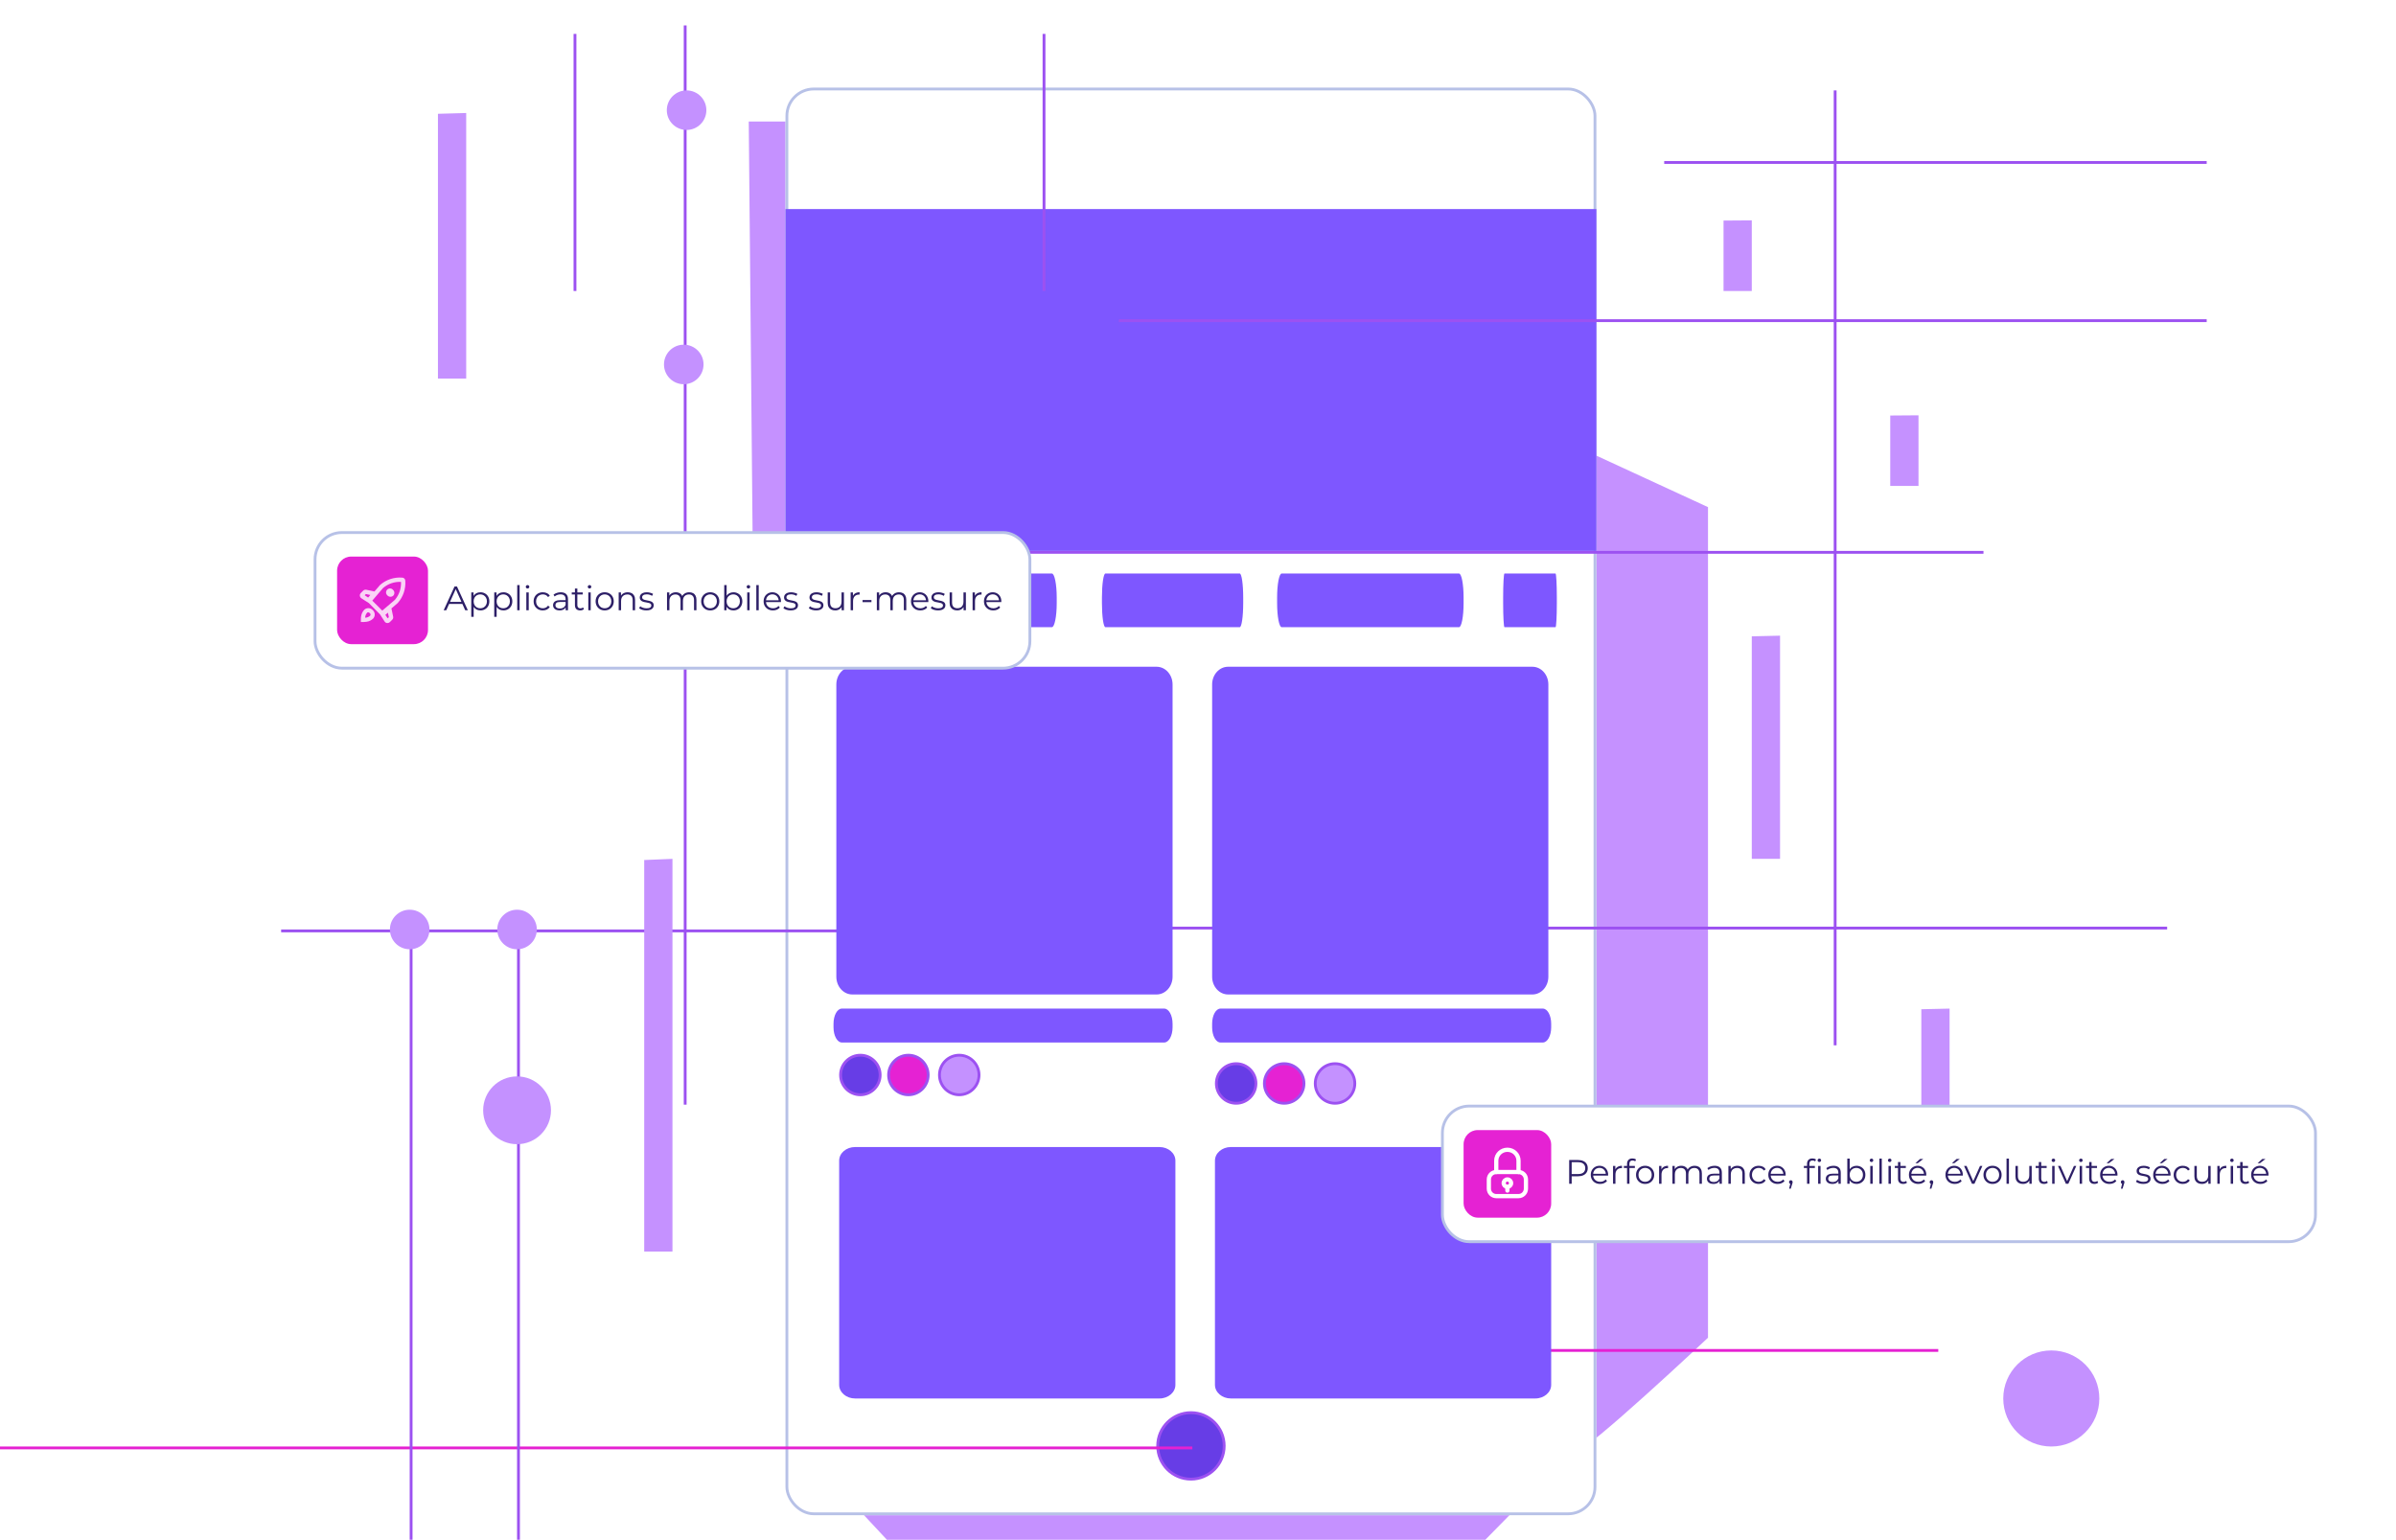 <svg width="848" height="545" viewBox="0 0 848 545" fill="none" xmlns="http://www.w3.org/2000/svg">
<g clip-path="url(#clip0_386_40720)">
<path d="M610 103V78.073L620 78V103H610Z" fill="#C591FF"/>
<path d="M669 172V147.074L679 147V172H669Z" fill="#C591FF"/>
<path d="M155 134V40.276L165 40V134H155Z" fill="#C591FF"/>
<path d="M291 185.5L266.414 195L265 43L291 43L291 185.5Z" fill="#C591FF"/>
<path d="M566 504L515.864 555L323.215 555L279 507.586L566 504Z" fill="#C591FF"/>
<path d="M469 117L480.385 493.5L557.5 514C561.469 514 604.5 473.5 604.5 473.5L604.5 179.5L469 117Z" fill="#C591FF"/>
<g filter="url(#filter0_d_386_40720)">
<rect x="278" y="31" width="287" height="505.316" rx="10" fill="white"/>
<rect x="278.5" y="31.5" width="286" height="504.316" rx="9.5" stroke="#B7C1E7"/>
</g>
<circle cx="421.5" cy="511.786" r="11.765" fill="#673DE6" stroke="#9C51F1"/>
<circle cx="304.5" cy="380.5" r="7" fill="#673DE6" stroke="#9C51F1"/>
<circle cx="437.5" cy="383.5" r="7" fill="#673DE6" stroke="#9C51F1"/>
<circle cx="321.5" cy="380.5" r="7" fill="#E522D3" stroke="#9C51F1"/>
<circle cx="454.5" cy="383.5" r="7" fill="#E522D3" stroke="#9C51F1"/>
<circle cx="339.5" cy="380.5" r="7" fill="#C491FF" stroke="#9C51F1"/>
<circle cx="472.5" cy="383.5" r="7" fill="#C491FF" stroke="#9C51F1"/>
<path d="M565 74H278V195H565V74Z" fill="#7E57FF"/>
<line x1="422" y1="512.5" x2="-113" y2="512.5" stroke="#E521D2"/>
<path d="M382 329.5L99.5 329.5" stroke="#9C51F1"/>
<line x1="702" y1="195.5" x2="317" y2="195.5" stroke="#9C51F1"/>
<line x1="781" y1="57.5" x2="589" y2="57.5" stroke="#9C51F1"/>
<line x1="767" y1="328.5" x2="382" y2="328.5" stroke="#9C51F1"/>
<line x1="781" y1="113.5" x2="396" y2="113.5" stroke="#9C51F1"/>
<line x1="649.5" y1="370" x2="649.5" y2="32" stroke="#9C51F1"/>
<line x1="203.5" y1="103" x2="203.5" y2="12" stroke="#9C51F1"/>
<line x1="369.5" y1="103" x2="369.5" y2="12" stroke="#9C51F1"/>
<path d="M686 478H530" stroke="#E521D2"/>
<line x1="242.5" y1="9" x2="242.5" y2="391" stroke="#9C51F1"/>
<line x1="183.5" y1="328" x2="183.5" y2="710" stroke="#9C51F1"/>
<line x1="145.5" y1="328" x2="145.5" y2="710" stroke="#9C51F1"/>
<path d="M620 304V225.232L630 225V304H620Z" fill="#C591FF"/>
<path d="M680 436V357.232L690 357V436H680Z" fill="#C591FF"/>
<path d="M228 443V304.409L238 304V443H228Z" fill="#C591FF"/>
<circle cx="726" cy="495" r="17" fill="#C491FF"/>
<circle cx="183" cy="393" r="12" fill="#C491FF"/>
<circle cx="243" cy="39" r="7" fill="#C491FF"/>
<circle cx="242" cy="129" r="7" fill="#C491FF"/>
<circle cx="183" cy="329" r="7" fill="#C491FF"/>
<circle cx="145" cy="329" r="7" fill="#C491FF"/>
<path d="M409.356 236H301.644C298.527 236 296 238.813 296 242.283V345.717C296 349.187 298.527 352 301.644 352H409.356C412.473 352 415 349.187 415 345.717V242.283C415 238.813 412.473 236 409.356 236Z" fill="#7E57FF"/>
<path d="M410.356 406H302.644C299.527 406 297 408.158 297 410.821V490.179C297 492.842 299.527 495 302.644 495H410.356C413.473 495 416 492.842 416 490.179V410.821C416 408.158 413.473 406 410.356 406Z" fill="#7E57FF"/>
<path d="M542.356 236H434.644C431.527 236 429 238.813 429 242.283V345.717C429 349.187 431.527 352 434.644 352H542.356C545.473 352 548 349.187 548 345.717V242.283C548 238.813 545.473 236 542.356 236Z" fill="#7E57FF"/>
<path d="M543.356 406H435.644C432.527 406 430 408.158 430 410.821V490.179C430 492.842 432.527 495 435.644 495H543.356C546.473 495 549 492.842 549 490.179V410.821C549 408.158 546.473 406 543.356 406Z" fill="#7E57FF"/>
<path d="M372.277 203H305.723C304.772 203 304 206.803 304 211.494V213.506C304 218.197 304.772 222 305.723 222H372.277C373.229 222 374 218.197 374 213.506V211.494C374 206.803 373.229 203 372.277 203Z" fill="#7E57FF"/>
<path d="M438.769 203H391.231C390.551 203 390 206.803 390 211.494V213.506C390 218.197 390.551 222 391.231 222H438.769C439.449 222 440 218.197 440 213.506V211.494C440 206.803 439.449 203 438.769 203Z" fill="#7E57FF"/>
<path d="M516.375 203H453.625C452.727 203 452 206.803 452 211.494V213.506C452 218.197 452.727 222 453.625 222H516.375C517.273 222 518 218.197 518 213.506V211.494C518 206.803 517.273 203 516.375 203Z" fill="#7E57FF"/>
<path d="M550.532 203H532.468C532.209 203 532 206.803 532 211.494V213.506C532 218.197 532.209 222 532.468 222H550.532C550.791 222 551 218.197 551 213.506V211.494C551 206.803 550.791 203 550.532 203Z" fill="#7E57FF"/>
<rect x="111.5" y="188.5" width="253" height="48" rx="9.5" fill="white" stroke="#B7C1E7"/>
<path d="M157.024 216L160.864 207.6H161.74L165.58 216H164.644L161.116 208.116H161.476L157.948 216H157.024ZM158.536 213.756L158.8 213.036H163.684L163.948 213.756H158.536ZM170.042 216.06C169.498 216.06 169.006 215.936 168.566 215.688C168.126 215.432 167.774 215.068 167.51 214.596C167.254 214.116 167.126 213.532 167.126 212.844C167.126 212.156 167.254 211.576 167.51 211.104C167.766 210.624 168.114 210.26 168.554 210.012C168.994 209.764 169.49 209.64 170.042 209.64C170.642 209.64 171.178 209.776 171.65 210.048C172.13 210.312 172.506 210.688 172.778 211.176C173.05 211.656 173.186 212.212 173.186 212.844C173.186 213.484 173.05 214.044 172.778 214.524C172.506 215.004 172.13 215.38 171.65 215.652C171.178 215.924 170.642 216.06 170.042 216.06ZM166.79 218.328V209.7H167.606V211.596L167.522 212.856L167.642 214.128V218.328H166.79ZM169.982 215.304C170.43 215.304 170.83 215.204 171.182 215.004C171.534 214.796 171.814 214.508 172.022 214.14C172.23 213.764 172.334 213.332 172.334 212.844C172.334 212.356 172.23 211.928 172.022 211.56C171.814 211.192 171.534 210.904 171.182 210.696C170.83 210.488 170.43 210.384 169.982 210.384C169.534 210.384 169.13 210.488 168.77 210.696C168.418 210.904 168.138 211.192 167.93 211.56C167.73 211.928 167.63 212.356 167.63 212.844C167.63 213.332 167.73 213.764 167.93 214.14C168.138 214.508 168.418 214.796 168.77 215.004C169.13 215.204 169.534 215.304 169.982 215.304ZM178.174 216.06C177.63 216.06 177.138 215.936 176.698 215.688C176.258 215.432 175.906 215.068 175.642 214.596C175.386 214.116 175.258 213.532 175.258 212.844C175.258 212.156 175.386 211.576 175.642 211.104C175.898 210.624 176.246 210.26 176.686 210.012C177.126 209.764 177.622 209.64 178.174 209.64C178.774 209.64 179.31 209.776 179.782 210.048C180.262 210.312 180.638 210.688 180.91 211.176C181.182 211.656 181.318 212.212 181.318 212.844C181.318 213.484 181.182 214.044 180.91 214.524C180.638 215.004 180.262 215.38 179.782 215.652C179.31 215.924 178.774 216.06 178.174 216.06ZM174.922 218.328V209.7H175.738V211.596L175.654 212.856L175.774 214.128V218.328H174.922ZM178.114 215.304C178.562 215.304 178.962 215.204 179.314 215.004C179.666 214.796 179.946 214.508 180.154 214.14C180.362 213.764 180.466 213.332 180.466 212.844C180.466 212.356 180.362 211.928 180.154 211.56C179.946 211.192 179.666 210.904 179.314 210.696C178.962 210.488 178.562 210.384 178.114 210.384C177.666 210.384 177.262 210.488 176.902 210.696C176.55 210.904 176.27 211.192 176.062 211.56C175.862 211.928 175.762 212.356 175.762 212.844C175.762 213.332 175.862 213.764 176.062 214.14C176.27 214.508 176.55 214.796 176.902 215.004C177.262 215.204 177.666 215.304 178.114 215.304ZM183.055 216V207.096H183.907V216H183.055ZM186.278 216V209.7H187.13V216H186.278ZM186.71 208.308C186.534 208.308 186.386 208.248 186.266 208.128C186.146 208.008 186.086 207.864 186.086 207.696C186.086 207.528 186.146 207.388 186.266 207.276C186.386 207.156 186.534 207.096 186.71 207.096C186.886 207.096 187.034 207.152 187.154 207.264C187.274 207.376 187.334 207.516 187.334 207.684C187.334 207.86 187.274 208.008 187.154 208.128C187.042 208.248 186.894 208.308 186.71 208.308ZM192.117 216.06C191.493 216.06 190.933 215.924 190.437 215.652C189.949 215.372 189.565 214.992 189.285 214.512C189.005 214.024 188.865 213.468 188.865 212.844C188.865 212.212 189.005 211.656 189.285 211.176C189.565 210.696 189.949 210.32 190.437 210.048C190.933 209.776 191.493 209.64 192.117 209.64C192.653 209.64 193.137 209.744 193.569 209.952C194.001 210.16 194.341 210.472 194.589 210.888L193.953 211.32C193.737 211 193.469 210.764 193.149 210.612C192.829 210.46 192.481 210.384 192.105 210.384C191.657 210.384 191.253 210.488 190.893 210.696C190.533 210.896 190.249 211.18 190.041 211.548C189.833 211.916 189.729 212.348 189.729 212.844C189.729 213.34 189.833 213.772 190.041 214.14C190.249 214.508 190.533 214.796 190.893 215.004C191.253 215.204 191.657 215.304 192.105 215.304C192.481 215.304 192.829 215.228 193.149 215.076C193.469 214.924 193.737 214.692 193.953 214.38L194.589 214.812C194.341 215.22 194.001 215.532 193.569 215.748C193.137 215.956 192.653 216.06 192.117 216.06ZM200.21 216V214.608L200.174 214.38V212.052C200.174 211.516 200.022 211.104 199.718 210.816C199.422 210.528 198.978 210.384 198.386 210.384C197.978 210.384 197.59 210.452 197.222 210.588C196.854 210.724 196.542 210.904 196.286 211.128L195.902 210.492C196.222 210.22 196.606 210.012 197.054 209.868C197.502 209.716 197.974 209.64 198.47 209.64C199.286 209.64 199.914 209.844 200.354 210.252C200.802 210.652 201.026 211.264 201.026 212.088V216H200.21ZM198.038 216.06C197.566 216.06 197.154 215.984 196.802 215.832C196.458 215.672 196.194 215.456 196.01 215.184C195.826 214.904 195.734 214.584 195.734 214.224C195.734 213.896 195.81 213.6 195.962 213.336C196.122 213.064 196.378 212.848 196.73 212.688C197.09 212.52 197.57 212.436 198.17 212.436H200.342V213.072H198.194C197.586 213.072 197.162 213.18 196.922 213.396C196.69 213.612 196.574 213.88 196.574 214.2C196.574 214.56 196.714 214.848 196.994 215.064C197.274 215.28 197.666 215.388 198.17 215.388C198.65 215.388 199.062 215.28 199.406 215.064C199.758 214.84 200.014 214.52 200.174 214.104L200.366 214.692C200.206 215.108 199.926 215.44 199.526 215.688C199.134 215.936 198.638 216.06 198.038 216.06ZM205.332 216.06C204.74 216.06 204.284 215.9 203.964 215.58C203.644 215.26 203.484 214.808 203.484 214.224V208.308H204.336V214.176C204.336 214.544 204.428 214.828 204.612 215.028C204.804 215.228 205.076 215.328 205.428 215.328C205.804 215.328 206.116 215.22 206.364 215.004L206.664 215.616C206.496 215.768 206.292 215.88 206.052 215.952C205.82 216.024 205.58 216.06 205.332 216.06ZM202.356 210.408V209.7H206.256V210.408H202.356ZM208.215 216V209.7H209.067V216H208.215ZM208.647 208.308C208.471 208.308 208.323 208.248 208.203 208.128C208.083 208.008 208.023 207.864 208.023 207.696C208.023 207.528 208.083 207.388 208.203 207.276C208.323 207.156 208.471 207.096 208.647 207.096C208.823 207.096 208.971 207.152 209.091 207.264C209.211 207.376 209.271 207.516 209.271 207.684C209.271 207.86 209.211 208.008 209.091 208.128C208.979 208.248 208.831 208.308 208.647 208.308ZM214.006 216.06C213.398 216.06 212.85 215.924 212.362 215.652C211.882 215.372 211.502 214.992 211.222 214.512C210.942 214.024 210.802 213.468 210.802 212.844C210.802 212.212 210.942 211.656 211.222 211.176C211.502 210.696 211.882 210.32 212.362 210.048C212.842 209.776 213.39 209.64 214.006 209.64C214.63 209.64 215.182 209.776 215.662 210.048C216.15 210.32 216.53 210.696 216.802 211.176C217.082 211.656 217.222 212.212 217.222 212.844C217.222 213.468 217.082 214.024 216.802 214.512C216.53 214.992 216.15 215.372 215.662 215.652C215.174 215.924 214.622 216.06 214.006 216.06ZM214.006 215.304C214.462 215.304 214.866 215.204 215.218 215.004C215.57 214.796 215.846 214.508 216.046 214.14C216.254 213.764 216.358 213.332 216.358 212.844C216.358 212.348 216.254 211.916 216.046 211.548C215.846 211.18 215.57 210.896 215.218 210.696C214.866 210.488 214.466 210.384 214.018 210.384C213.57 210.384 213.17 210.488 212.818 210.696C212.466 210.896 212.186 211.18 211.978 211.548C211.77 211.916 211.666 212.348 211.666 212.844C211.666 213.332 211.77 213.764 211.978 214.14C212.186 214.508 212.466 214.796 212.818 215.004C213.17 215.204 213.566 215.304 214.006 215.304ZM222.177 209.64C222.689 209.64 223.137 209.74 223.521 209.94C223.913 210.132 224.217 210.428 224.433 210.828C224.657 211.228 224.769 211.732 224.769 212.34V216H223.917V212.424C223.917 211.76 223.749 211.26 223.413 210.924C223.085 210.58 222.621 210.408 222.021 210.408C221.573 210.408 221.181 210.5 220.845 210.684C220.517 210.86 220.261 211.12 220.077 211.464C219.901 211.8 219.813 212.208 219.813 212.688V216H218.961V209.7H219.777V211.428L219.645 211.104C219.845 210.648 220.165 210.292 220.605 210.036C221.045 209.772 221.569 209.64 222.177 209.64ZM228.763 216.06C228.243 216.06 227.751 215.988 227.287 215.844C226.823 215.692 226.459 215.504 226.195 215.28L226.579 214.608C226.835 214.8 227.163 214.968 227.563 215.112C227.963 215.248 228.383 215.316 228.823 215.316C229.423 215.316 229.855 215.224 230.119 215.04C230.383 214.848 230.515 214.596 230.515 214.284C230.515 214.052 230.439 213.872 230.287 213.744C230.143 213.608 229.951 213.508 229.711 213.444C229.471 213.372 229.203 213.312 228.907 213.264C228.611 213.216 228.315 213.16 228.019 213.096C227.731 213.032 227.467 212.94 227.227 212.82C226.987 212.692 226.791 212.52 226.639 212.304C226.495 212.088 226.423 211.8 226.423 211.44C226.423 211.096 226.519 210.788 226.711 210.516C226.903 210.244 227.183 210.032 227.551 209.88C227.927 209.72 228.383 209.64 228.919 209.64C229.327 209.64 229.735 209.696 230.143 209.808C230.551 209.912 230.887 210.052 231.151 210.228L230.779 210.912C230.499 210.72 230.199 210.584 229.879 210.504C229.559 210.416 229.239 210.372 228.919 210.372C228.351 210.372 227.931 210.472 227.659 210.672C227.395 210.864 227.263 211.112 227.263 211.416C227.263 211.656 227.335 211.844 227.479 211.98C227.631 212.116 227.827 212.224 228.067 212.304C228.315 212.376 228.583 212.436 228.871 212.484C229.167 212.532 229.459 212.592 229.747 212.664C230.043 212.728 230.311 212.82 230.551 212.94C230.799 213.052 230.995 213.216 231.139 213.432C231.291 213.64 231.367 213.916 231.367 214.26C231.367 214.628 231.263 214.948 231.055 215.22C230.855 215.484 230.559 215.692 230.167 215.844C229.783 215.988 229.315 216.06 228.763 216.06ZM243.943 209.64C244.455 209.64 244.899 209.74 245.275 209.94C245.659 210.132 245.955 210.428 246.163 210.828C246.379 211.228 246.487 211.732 246.487 212.34V216H245.635V212.424C245.635 211.76 245.475 211.26 245.155 210.924C244.843 210.58 244.399 210.408 243.823 210.408C243.391 210.408 243.015 210.5 242.695 210.684C242.383 210.86 242.139 211.12 241.963 211.464C241.795 211.8 241.711 212.208 241.711 212.688V216H240.859V212.424C240.859 211.76 240.699 211.26 240.379 210.924C240.059 210.58 239.611 210.408 239.035 210.408C238.611 210.408 238.239 210.5 237.919 210.684C237.599 210.86 237.351 211.12 237.175 211.464C237.007 211.8 236.923 212.208 236.923 212.688V216H236.071V209.7H236.887V211.404L236.755 211.104C236.947 210.648 237.255 210.292 237.679 210.036C238.111 209.772 238.619 209.64 239.203 209.64C239.819 209.64 240.343 209.796 240.775 210.108C241.207 210.412 241.487 210.872 241.615 211.488L241.279 211.356C241.463 210.844 241.787 210.432 242.251 210.12C242.723 209.8 243.287 209.64 243.943 209.64ZM251.365 216.06C250.757 216.06 250.209 215.924 249.721 215.652C249.241 215.372 248.861 214.992 248.581 214.512C248.301 214.024 248.161 213.468 248.161 212.844C248.161 212.212 248.301 211.656 248.581 211.176C248.861 210.696 249.241 210.32 249.721 210.048C250.201 209.776 250.749 209.64 251.365 209.64C251.989 209.64 252.541 209.776 253.021 210.048C253.509 210.32 253.889 210.696 254.161 211.176C254.441 211.656 254.581 212.212 254.581 212.844C254.581 213.468 254.441 214.024 254.161 214.512C253.889 214.992 253.509 215.372 253.021 215.652C252.533 215.924 251.981 216.06 251.365 216.06ZM251.365 215.304C251.821 215.304 252.225 215.204 252.577 215.004C252.929 214.796 253.205 214.508 253.405 214.14C253.613 213.764 253.717 213.332 253.717 212.844C253.717 212.348 253.613 211.916 253.405 211.548C253.205 211.18 252.929 210.896 252.577 210.696C252.225 210.488 251.825 210.384 251.377 210.384C250.929 210.384 250.529 210.488 250.177 210.696C249.825 210.896 249.545 211.18 249.337 211.548C249.129 211.916 249.025 212.348 249.025 212.844C249.025 213.332 249.129 213.764 249.337 214.14C249.545 214.508 249.825 214.796 250.177 215.004C250.529 215.204 250.925 215.304 251.365 215.304ZM259.573 216.06C259.021 216.06 258.525 215.936 258.085 215.688C257.645 215.432 257.297 215.064 257.041 214.584C256.785 214.104 256.657 213.524 256.657 212.844C256.657 212.156 256.785 211.576 257.041 211.104C257.305 210.624 257.657 210.26 258.097 210.012C258.537 209.764 259.029 209.64 259.573 209.64C260.173 209.64 260.709 209.776 261.181 210.048C261.661 210.312 262.037 210.684 262.309 211.164C262.581 211.644 262.717 212.204 262.717 212.844C262.717 213.476 262.581 214.036 262.309 214.524C262.037 215.004 261.661 215.38 261.181 215.652C260.709 215.924 260.173 216.06 259.573 216.06ZM256.321 216V207.096H257.173V211.56L257.053 212.832L257.137 214.104V216H256.321ZM259.513 215.304C259.961 215.304 260.361 215.204 260.713 215.004C261.065 214.796 261.345 214.508 261.553 214.14C261.761 213.764 261.865 213.332 261.865 212.844C261.865 212.348 261.761 211.916 261.553 211.548C261.345 211.18 261.065 210.896 260.713 210.696C260.361 210.488 259.961 210.384 259.513 210.384C259.065 210.384 258.661 210.488 258.301 210.696C257.949 210.896 257.669 211.18 257.461 211.548C257.261 211.916 257.161 212.348 257.161 212.844C257.161 213.332 257.261 213.764 257.461 214.14C257.669 214.508 257.949 214.796 258.301 215.004C258.661 215.204 259.065 215.304 259.513 215.304ZM264.454 216V209.7H265.306V216H264.454ZM264.886 208.308C264.71 208.308 264.562 208.248 264.442 208.128C264.322 208.008 264.262 207.864 264.262 207.696C264.262 207.528 264.322 207.388 264.442 207.276C264.562 207.156 264.71 207.096 264.886 207.096C265.062 207.096 265.21 207.152 265.33 207.264C265.45 207.376 265.51 207.516 265.51 207.684C265.51 207.86 265.45 208.008 265.33 208.128C265.218 208.248 265.07 208.308 264.886 208.308ZM267.676 216V207.096H268.528V216H267.676ZM273.575 216.06C272.919 216.06 272.343 215.924 271.847 215.652C271.351 215.372 270.963 214.992 270.683 214.512C270.403 214.024 270.263 213.468 270.263 212.844C270.263 212.22 270.395 211.668 270.659 211.188C270.931 210.708 271.299 210.332 271.763 210.06C272.235 209.78 272.763 209.64 273.347 209.64C273.939 209.64 274.463 209.776 274.919 210.048C275.383 210.312 275.747 210.688 276.011 211.176C276.275 211.656 276.407 212.212 276.407 212.844C276.407 212.884 276.403 212.928 276.395 212.976C276.395 213.016 276.395 213.06 276.395 213.108H270.911V212.472H275.939L275.603 212.724C275.603 212.268 275.503 211.864 275.303 211.512C275.111 211.152 274.847 210.872 274.511 210.672C274.175 210.472 273.787 210.372 273.347 210.372C272.915 210.372 272.527 210.472 272.183 210.672C271.839 210.872 271.571 211.152 271.379 211.512C271.187 211.872 271.091 212.284 271.091 212.748V212.88C271.091 213.36 271.195 213.784 271.403 214.152C271.619 214.512 271.915 214.796 272.291 215.004C272.675 215.204 273.111 215.304 273.599 215.304C273.983 215.304 274.339 215.236 274.667 215.1C275.003 214.964 275.291 214.756 275.531 214.476L276.011 215.028C275.731 215.364 275.379 215.62 274.955 215.796C274.539 215.972 274.079 216.06 273.575 216.06ZM279.833 216.06C279.313 216.06 278.821 215.988 278.357 215.844C277.893 215.692 277.529 215.504 277.265 215.28L277.649 214.608C277.905 214.8 278.233 214.968 278.633 215.112C279.033 215.248 279.453 215.316 279.893 215.316C280.493 215.316 280.925 215.224 281.189 215.04C281.453 214.848 281.585 214.596 281.585 214.284C281.585 214.052 281.509 213.872 281.357 213.744C281.213 213.608 281.021 213.508 280.781 213.444C280.541 213.372 280.273 213.312 279.977 213.264C279.681 213.216 279.385 213.16 279.089 213.096C278.801 213.032 278.537 212.94 278.297 212.82C278.057 212.692 277.861 212.52 277.709 212.304C277.565 212.088 277.493 211.8 277.493 211.44C277.493 211.096 277.589 210.788 277.781 210.516C277.973 210.244 278.253 210.032 278.621 209.88C278.997 209.72 279.453 209.64 279.989 209.64C280.397 209.64 280.805 209.696 281.213 209.808C281.621 209.912 281.957 210.052 282.221 210.228L281.849 210.912C281.569 210.72 281.269 210.584 280.949 210.504C280.629 210.416 280.309 210.372 279.989 210.372C279.421 210.372 279.001 210.472 278.729 210.672C278.465 210.864 278.333 211.112 278.333 211.416C278.333 211.656 278.405 211.844 278.549 211.98C278.701 212.116 278.897 212.224 279.137 212.304C279.385 212.376 279.653 212.436 279.941 212.484C280.237 212.532 280.529 212.592 280.817 212.664C281.113 212.728 281.381 212.82 281.621 212.94C281.869 213.052 282.065 213.216 282.209 213.432C282.361 213.64 282.437 213.916 282.437 214.26C282.437 214.628 282.333 214.948 282.125 215.22C281.925 215.484 281.629 215.692 281.237 215.844C280.853 215.988 280.385 216.06 279.833 216.06ZM288.833 216.06C288.313 216.06 287.821 215.988 287.357 215.844C286.893 215.692 286.529 215.504 286.265 215.28L286.649 214.608C286.905 214.8 287.233 214.968 287.633 215.112C288.033 215.248 288.453 215.316 288.893 215.316C289.493 215.316 289.925 215.224 290.189 215.04C290.453 214.848 290.585 214.596 290.585 214.284C290.585 214.052 290.509 213.872 290.357 213.744C290.213 213.608 290.021 213.508 289.781 213.444C289.541 213.372 289.273 213.312 288.977 213.264C288.681 213.216 288.385 213.16 288.089 213.096C287.801 213.032 287.537 212.94 287.297 212.82C287.057 212.692 286.861 212.52 286.709 212.304C286.565 212.088 286.493 211.8 286.493 211.44C286.493 211.096 286.589 210.788 286.781 210.516C286.973 210.244 287.253 210.032 287.621 209.88C287.997 209.72 288.453 209.64 288.989 209.64C289.397 209.64 289.805 209.696 290.213 209.808C290.621 209.912 290.957 210.052 291.221 210.228L290.849 210.912C290.569 210.72 290.269 210.584 289.949 210.504C289.629 210.416 289.309 210.372 288.989 210.372C288.421 210.372 288.001 210.472 287.729 210.672C287.465 210.864 287.333 211.112 287.333 211.416C287.333 211.656 287.405 211.844 287.549 211.98C287.701 212.116 287.897 212.224 288.137 212.304C288.385 212.376 288.653 212.436 288.941 212.484C289.237 212.532 289.529 212.592 289.817 212.664C290.113 212.728 290.381 212.82 290.621 212.94C290.869 213.052 291.065 213.216 291.209 213.432C291.361 213.64 291.437 213.916 291.437 214.26C291.437 214.628 291.333 214.948 291.125 215.22C290.925 215.484 290.629 215.692 290.237 215.844C289.853 215.988 289.385 216.06 288.833 216.06ZM295.605 216.06C295.069 216.06 294.601 215.96 294.201 215.76C293.801 215.56 293.489 215.26 293.265 214.86C293.049 214.46 292.941 213.96 292.941 213.36V209.7H293.793V213.264C293.793 213.936 293.957 214.444 294.285 214.788C294.621 215.124 295.089 215.292 295.689 215.292C296.129 215.292 296.509 215.204 296.829 215.028C297.157 214.844 297.405 214.58 297.573 214.236C297.749 213.892 297.837 213.48 297.837 213V209.7H298.689V216H297.872V214.272L298.005 214.584C297.805 215.048 297.493 215.412 297.069 215.676C296.653 215.932 296.165 216.06 295.605 216.06ZM301.063 216V209.7H301.879V211.416L301.795 211.116C301.971 210.636 302.267 210.272 302.683 210.024C303.099 209.768 303.615 209.64 304.231 209.64V210.468C304.199 210.468 304.167 210.468 304.135 210.468C304.103 210.46 304.071 210.456 304.039 210.456C303.375 210.456 302.855 210.66 302.479 211.068C302.103 211.468 301.915 212.04 301.915 212.784V216H301.063ZM305.283 213.12V212.376H308.427V213.12H305.283ZM318.205 209.64C318.717 209.64 319.161 209.74 319.537 209.94C319.921 210.132 320.217 210.428 320.425 210.828C320.641 211.228 320.749 211.732 320.749 212.34V216H319.897V212.424C319.897 211.76 319.737 211.26 319.417 210.924C319.105 210.58 318.661 210.408 318.085 210.408C317.653 210.408 317.277 210.5 316.957 210.684C316.645 210.86 316.401 211.12 316.225 211.464C316.057 211.8 315.973 212.208 315.973 212.688V216H315.121V212.424C315.121 211.76 314.961 211.26 314.641 210.924C314.321 210.58 313.873 210.408 313.297 210.408C312.873 210.408 312.501 210.5 312.181 210.684C311.861 210.86 311.613 211.12 311.437 211.464C311.269 211.8 311.185 212.208 311.185 212.688V216H310.333V209.7H311.149V211.404L311.017 211.104C311.209 210.648 311.517 210.292 311.941 210.036C312.373 209.772 312.881 209.64 313.465 209.64C314.081 209.64 314.605 209.796 315.037 210.108C315.469 210.412 315.749 210.872 315.877 211.488L315.541 211.356C315.725 210.844 316.049 210.432 316.513 210.12C316.985 209.8 317.549 209.64 318.205 209.64ZM325.735 216.06C325.079 216.06 324.503 215.924 324.007 215.652C323.511 215.372 323.123 214.992 322.843 214.512C322.563 214.024 322.423 213.468 322.423 212.844C322.423 212.22 322.555 211.668 322.819 211.188C323.091 210.708 323.459 210.332 323.923 210.06C324.395 209.78 324.923 209.64 325.507 209.64C326.099 209.64 326.623 209.776 327.079 210.048C327.543 210.312 327.907 210.688 328.171 211.176C328.435 211.656 328.567 212.212 328.567 212.844C328.567 212.884 328.563 212.928 328.555 212.976C328.555 213.016 328.555 213.06 328.555 213.108H323.071V212.472H328.099L327.763 212.724C327.763 212.268 327.663 211.864 327.463 211.512C327.271 211.152 327.007 210.872 326.671 210.672C326.335 210.472 325.947 210.372 325.507 210.372C325.075 210.372 324.687 210.472 324.343 210.672C323.999 210.872 323.731 211.152 323.539 211.512C323.347 211.872 323.251 212.284 323.251 212.748V212.88C323.251 213.36 323.355 213.784 323.563 214.152C323.779 214.512 324.075 214.796 324.451 215.004C324.835 215.204 325.271 215.304 325.759 215.304C326.143 215.304 326.499 215.236 326.827 215.1C327.163 214.964 327.451 214.756 327.691 214.476L328.171 215.028C327.891 215.364 327.539 215.62 327.115 215.796C326.699 215.972 326.239 216.06 325.735 216.06ZM331.993 216.06C331.473 216.06 330.981 215.988 330.517 215.844C330.053 215.692 329.689 215.504 329.425 215.28L329.809 214.608C330.065 214.8 330.393 214.968 330.793 215.112C331.193 215.248 331.613 215.316 332.053 215.316C332.653 215.316 333.085 215.224 333.349 215.04C333.613 214.848 333.745 214.596 333.745 214.284C333.745 214.052 333.669 213.872 333.517 213.744C333.373 213.608 333.181 213.508 332.941 213.444C332.701 213.372 332.433 213.312 332.137 213.264C331.841 213.216 331.545 213.16 331.249 213.096C330.961 213.032 330.697 212.94 330.457 212.82C330.217 212.692 330.021 212.52 329.869 212.304C329.725 212.088 329.653 211.8 329.653 211.44C329.653 211.096 329.749 210.788 329.941 210.516C330.133 210.244 330.413 210.032 330.781 209.88C331.157 209.72 331.613 209.64 332.149 209.64C332.557 209.64 332.965 209.696 333.373 209.808C333.781 209.912 334.117 210.052 334.381 210.228L334.009 210.912C333.729 210.72 333.429 210.584 333.109 210.504C332.789 210.416 332.469 210.372 332.149 210.372C331.581 210.372 331.161 210.472 330.889 210.672C330.625 210.864 330.493 211.112 330.493 211.416C330.493 211.656 330.565 211.844 330.709 211.98C330.861 212.116 331.057 212.224 331.297 212.304C331.545 212.376 331.813 212.436 332.101 212.484C332.397 212.532 332.689 212.592 332.977 212.664C333.273 212.728 333.541 212.82 333.781 212.94C334.029 213.052 334.225 213.216 334.369 213.432C334.521 213.64 334.597 213.916 334.597 214.26C334.597 214.628 334.493 214.948 334.285 215.22C334.085 215.484 333.789 215.692 333.397 215.844C333.013 215.988 332.545 216.06 331.993 216.06ZM338.765 216.06C338.229 216.06 337.761 215.96 337.361 215.76C336.961 215.56 336.649 215.26 336.425 214.86C336.209 214.46 336.101 213.96 336.101 213.36V209.7H336.953V213.264C336.953 213.936 337.117 214.444 337.445 214.788C337.781 215.124 338.249 215.292 338.849 215.292C339.289 215.292 339.669 215.204 339.989 215.028C340.317 214.844 340.565 214.58 340.733 214.236C340.909 213.892 340.997 213.48 340.997 213V209.7H341.849V216H341.033V214.272L341.165 214.584C340.965 215.048 340.653 215.412 340.229 215.676C339.813 215.932 339.325 216.06 338.765 216.06ZM344.223 216V209.7H345.039V211.416L344.955 211.116C345.131 210.636 345.427 210.272 345.843 210.024C346.259 209.768 346.775 209.64 347.391 209.64V210.468C347.359 210.468 347.327 210.468 347.295 210.468C347.263 210.46 347.231 210.456 347.199 210.456C346.535 210.456 346.015 210.66 345.639 211.068C345.263 211.468 345.075 212.04 345.075 212.784V216H344.223ZM351.563 216.06C350.907 216.06 350.331 215.924 349.835 215.652C349.339 215.372 348.951 214.992 348.671 214.512C348.391 214.024 348.251 213.468 348.251 212.844C348.251 212.22 348.383 211.668 348.647 211.188C348.919 210.708 349.287 210.332 349.751 210.06C350.223 209.78 350.751 209.64 351.335 209.64C351.927 209.64 352.451 209.776 352.907 210.048C353.371 210.312 353.735 210.688 353.999 211.176C354.263 211.656 354.395 212.212 354.395 212.844C354.395 212.884 354.391 212.928 354.383 212.976C354.383 213.016 354.383 213.06 354.383 213.108H348.899V212.472H353.927L353.591 212.724C353.591 212.268 353.491 211.864 353.291 211.512C353.099 211.152 352.835 210.872 352.499 210.672C352.163 210.472 351.775 210.372 351.335 210.372C350.903 210.372 350.515 210.472 350.171 210.672C349.827 210.872 349.559 211.152 349.367 211.512C349.175 211.872 349.079 212.284 349.079 212.748V212.88C349.079 213.36 349.183 213.784 349.391 214.152C349.607 214.512 349.903 214.796 350.279 215.004C350.663 215.204 351.099 215.304 351.587 215.304C351.971 215.304 352.327 215.236 352.655 215.1C352.991 214.964 353.279 214.756 353.519 214.476L353.999 215.028C353.719 215.364 353.367 215.62 352.943 215.796C352.527 215.972 352.067 216.06 351.563 216.06Z" fill="#2D1F67"/>
<rect x="119.304" y="197" width="32.177" height="31" rx="5" fill="#E522D3"/>
<path d="M128.944 215.803C128.331 216.444 127.933 217.26 127.807 218.138C127.73 218.577 127.701 219.023 127.722 219.469V220.17H128.69C129.047 220.169 129.403 220.137 129.755 220.074C130.634 219.952 131.452 219.553 132.09 218.936C132.464 218.515 132.656 217.963 132.625 217.401C132.593 216.839 132.34 216.312 131.92 215.936C131.54 215.529 131.016 215.287 130.459 215.262C129.903 215.237 129.359 215.431 128.944 215.803ZM131.049 217.896C130.63 218.293 130.097 218.547 129.525 218.622H129.259V218.356C129.334 217.784 129.588 217.25 129.984 216.831C130.066 216.765 130.17 216.73 130.275 216.734C130.383 216.739 130.488 216.764 130.586 216.81C130.684 216.856 130.771 216.921 130.843 217.001C130.989 217.093 131.092 217.238 131.13 217.406C131.169 217.574 131.14 217.75 131.049 217.896ZM143.438 205.531C143.432 205.248 143.316 204.977 143.116 204.777C142.915 204.576 142.645 204.461 142.361 204.455C140.945 204.339 139.52 204.51 138.171 204.957C136.822 205.403 135.576 206.117 134.509 207.056L132.537 209.354L129.634 208.749C129.436 208.706 129.23 208.714 129.035 208.771C128.841 208.828 128.664 208.933 128.521 209.076L127.698 209.899C127.572 210.027 127.477 210.181 127.418 210.351C127.36 210.52 127.339 210.701 127.359 210.879C127.377 211.059 127.435 211.233 127.529 211.388C127.624 211.543 127.751 211.675 127.904 211.774L130.396 213.371L130.553 213.468L134.425 217.4L134.521 217.497L136.118 219.989C136.217 220.141 136.349 220.269 136.504 220.363C136.659 220.457 136.833 220.515 137.014 220.533H137.147C137.464 220.532 137.768 220.406 137.994 220.182L138.816 219.36C138.96 219.216 139.065 219.039 139.122 218.845C139.179 218.65 139.186 218.445 139.143 218.247L138.538 215.355L140.764 213.444C141.721 212.373 142.451 211.121 142.91 209.761C143.37 208.401 143.549 206.962 143.438 205.531ZM129.476 210.262L131.073 210.601L130.299 211.508L129.089 210.697L129.476 210.262ZM137.195 218.852L136.385 217.642L137.292 216.867L137.631 218.464L137.195 218.852ZM139.748 212.331L135.296 216.129L131.763 212.597L135.562 208.145C137.322 206.624 139.603 205.843 141.926 205.967C142.044 208.289 141.264 210.568 139.748 212.331Z" fill="white" fill-opacity="0.8"/>
<path d="M139.179 210.843C139.311 210.704 139.414 210.54 139.482 210.361C139.55 210.181 139.582 209.99 139.575 209.799C139.568 209.607 139.523 209.419 139.443 209.245C139.362 209.071 139.248 208.915 139.106 208.786C138.981 208.638 138.827 208.517 138.653 208.431C138.479 208.346 138.289 208.297 138.095 208.288C137.901 208.28 137.708 208.312 137.527 208.382C137.346 208.452 137.182 208.558 137.044 208.695C136.907 208.832 136.799 208.996 136.728 209.176C136.657 209.357 136.624 209.55 136.631 209.744C136.638 209.937 136.686 210.128 136.77 210.302C136.855 210.477 136.975 210.632 137.122 210.758C137.251 210.899 137.407 211.013 137.581 211.094C137.754 211.174 137.942 211.22 138.133 211.228C138.324 211.236 138.515 211.206 138.694 211.139C138.874 211.073 139.039 210.972 139.179 210.843Z" fill="white" fill-opacity="0.8"/>
<path d="M412.046 357H297.954C296.323 357 295 359.402 295 362.365V363.635C295 366.598 296.323 369 297.954 369H412.046C413.677 369 415 366.598 415 363.635V362.365C415 359.402 413.677 357 412.046 357Z" fill="#7E57FF"/>
<path d="M546.046 357H431.954C430.323 357 429 359.402 429 362.365V363.635C429 366.598 430.323 369 431.954 369H546.046C547.677 369 549 366.598 549 363.635V362.365C549 359.402 547.677 357 546.046 357Z" fill="#7E57FF"/>
<rect x="510.5" y="391.5" width="309" height="48" rx="9.5" fill="white" stroke="#B7C1E7"/>
<path d="M555.368 419V410.6H558.512C559.224 410.6 559.836 410.716 560.348 410.948C560.86 411.172 561.252 411.5 561.524 411.932C561.804 412.356 561.944 412.872 561.944 413.48C561.944 414.072 561.804 414.584 561.524 415.016C561.252 415.44 560.86 415.768 560.348 416C559.836 416.232 559.224 416.348 558.512 416.348H555.86L556.256 415.928V419H555.368ZM556.256 416L555.86 415.568H558.488C559.328 415.568 559.964 415.388 560.396 415.028C560.836 414.66 561.056 414.144 561.056 413.48C561.056 412.808 560.836 412.288 560.396 411.92C559.964 411.552 559.328 411.368 558.488 411.368H555.86L556.256 410.948V416ZM566.325 419.06C565.669 419.06 565.093 418.924 564.597 418.652C564.101 418.372 563.713 417.992 563.433 417.512C563.153 417.024 563.013 416.468 563.013 415.844C563.013 415.22 563.145 414.668 563.409 414.188C563.681 413.708 564.049 413.332 564.513 413.06C564.985 412.78 565.513 412.64 566.097 412.64C566.689 412.64 567.213 412.776 567.669 413.048C568.133 413.312 568.497 413.688 568.761 414.176C569.025 414.656 569.157 415.212 569.157 415.844C569.157 415.884 569.153 415.928 569.145 415.976C569.145 416.016 569.145 416.06 569.145 416.108H563.661V415.472H568.689L568.353 415.724C568.353 415.268 568.253 414.864 568.053 414.512C567.861 414.152 567.597 413.872 567.261 413.672C566.925 413.472 566.537 413.372 566.097 413.372C565.665 413.372 565.277 413.472 564.933 413.672C564.589 413.872 564.321 414.152 564.129 414.512C563.937 414.872 563.841 415.284 563.841 415.748V415.88C563.841 416.36 563.945 416.784 564.153 417.152C564.369 417.512 564.665 417.796 565.041 418.004C565.425 418.204 565.861 418.304 566.349 418.304C566.733 418.304 567.089 418.236 567.417 418.1C567.753 417.964 568.041 417.756 568.281 417.476L568.761 418.028C568.481 418.364 568.129 418.62 567.705 418.796C567.289 418.972 566.829 419.06 566.325 419.06ZM570.891 419V412.7H571.707V414.416L571.623 414.116C571.799 413.636 572.095 413.272 572.511 413.024C572.927 412.768 573.443 412.64 574.059 412.64V413.468C574.027 413.468 573.995 413.468 573.963 413.468C573.931 413.46 573.899 413.456 573.867 413.456C573.203 413.456 572.683 413.66 572.307 414.068C571.931 414.468 571.743 415.04 571.743 415.784V419H570.891ZM575.852 419V411.908C575.852 411.348 576.016 410.896 576.344 410.552C576.672 410.208 577.144 410.036 577.76 410.036C578 410.036 578.232 410.068 578.456 410.132C578.68 410.196 578.868 410.296 579.02 410.432L578.732 411.068C578.612 410.964 578.472 410.888 578.312 410.84C578.152 410.784 577.98 410.756 577.796 410.756C577.436 410.756 577.16 410.856 576.968 411.056C576.776 411.256 576.68 411.552 576.68 411.944V412.904L576.704 413.3V419H575.852ZM574.724 413.408V412.7H578.624V413.408H574.724ZM582.236 419.06C581.628 419.06 581.08 418.924 580.592 418.652C580.112 418.372 579.732 417.992 579.452 417.512C579.172 417.024 579.032 416.468 579.032 415.844C579.032 415.212 579.172 414.656 579.452 414.176C579.732 413.696 580.112 413.32 580.592 413.048C581.072 412.776 581.62 412.64 582.236 412.64C582.86 412.64 583.412 412.776 583.892 413.048C584.38 413.32 584.76 413.696 585.032 414.176C585.312 414.656 585.452 415.212 585.452 415.844C585.452 416.468 585.312 417.024 585.032 417.512C584.76 417.992 584.38 418.372 583.892 418.652C583.404 418.924 582.852 419.06 582.236 419.06ZM582.236 418.304C582.692 418.304 583.096 418.204 583.448 418.004C583.8 417.796 584.076 417.508 584.276 417.14C584.484 416.764 584.588 416.332 584.588 415.844C584.588 415.348 584.484 414.916 584.276 414.548C584.076 414.18 583.8 413.896 583.448 413.696C583.096 413.488 582.696 413.384 582.248 413.384C581.8 413.384 581.4 413.488 581.048 413.696C580.696 413.896 580.416 414.18 580.208 414.548C580 414.916 579.896 415.348 579.896 415.844C579.896 416.332 580 416.764 580.208 417.14C580.416 417.508 580.696 417.796 581.048 418.004C581.4 418.204 581.796 418.304 582.236 418.304ZM587.192 419V412.7H588.008V414.416L587.924 414.116C588.1 413.636 588.396 413.272 588.812 413.024C589.228 412.768 589.744 412.64 590.36 412.64V413.468C590.328 413.468 590.296 413.468 590.264 413.468C590.232 413.46 590.2 413.456 590.168 413.456C589.504 413.456 588.984 413.66 588.608 414.068C588.232 414.468 588.044 415.04 588.044 415.784V419H587.192ZM599.787 412.64C600.299 412.64 600.743 412.74 601.119 412.94C601.503 413.132 601.799 413.428 602.007 413.828C602.223 414.228 602.331 414.732 602.331 415.34V419H601.479V415.424C601.479 414.76 601.319 414.26 600.999 413.924C600.687 413.58 600.243 413.408 599.667 413.408C599.235 413.408 598.859 413.5 598.539 413.684C598.227 413.86 597.983 414.12 597.807 414.464C597.639 414.8 597.555 415.208 597.555 415.688V419H596.703V415.424C596.703 414.76 596.543 414.26 596.223 413.924C595.903 413.58 595.455 413.408 594.879 413.408C594.455 413.408 594.083 413.5 593.763 413.684C593.443 413.86 593.195 414.12 593.019 414.464C592.851 414.8 592.767 415.208 592.767 415.688V419H591.915V412.7H592.731V414.404L592.599 414.104C592.791 413.648 593.099 413.292 593.523 413.036C593.955 412.772 594.463 412.64 595.047 412.64C595.663 412.64 596.187 412.796 596.619 413.108C597.051 413.412 597.331 413.872 597.459 414.488L597.123 414.356C597.307 413.844 597.631 413.432 598.095 413.12C598.567 412.8 599.131 412.64 599.787 412.64ZM608.589 419V417.608L608.553 417.38V415.052C608.553 414.516 608.401 414.104 608.097 413.816C607.801 413.528 607.357 413.384 606.765 413.384C606.357 413.384 605.969 413.452 605.601 413.588C605.233 413.724 604.921 413.904 604.665 414.128L604.281 413.492C604.601 413.22 604.985 413.012 605.433 412.868C605.881 412.716 606.353 412.64 606.849 412.64C607.665 412.64 608.293 412.844 608.733 413.252C609.181 413.652 609.405 414.264 609.405 415.088V419H608.589ZM606.417 419.06C605.945 419.06 605.533 418.984 605.181 418.832C604.837 418.672 604.573 418.456 604.389 418.184C604.205 417.904 604.113 417.584 604.113 417.224C604.113 416.896 604.189 416.6 604.341 416.336C604.501 416.064 604.757 415.848 605.109 415.688C605.469 415.52 605.949 415.436 606.549 415.436H608.721V416.072H606.573C605.965 416.072 605.541 416.18 605.301 416.396C605.069 416.612 604.953 416.88 604.953 417.2C604.953 417.56 605.093 417.848 605.373 418.064C605.653 418.28 606.045 418.388 606.549 418.388C607.029 418.388 607.441 418.28 607.785 418.064C608.137 417.84 608.393 417.52 608.553 417.104L608.745 417.692C608.585 418.108 608.305 418.44 607.905 418.688C607.513 418.936 607.017 419.06 606.417 419.06ZM614.935 412.64C615.447 412.64 615.895 412.74 616.279 412.94C616.671 413.132 616.975 413.428 617.191 413.828C617.415 414.228 617.527 414.732 617.527 415.34V419H616.675V415.424C616.675 414.76 616.507 414.26 616.171 413.924C615.843 413.58 615.379 413.408 614.779 413.408C614.331 413.408 613.939 413.5 613.603 413.684C613.275 413.86 613.019 414.12 612.835 414.464C612.659 414.8 612.571 415.208 612.571 415.688V419H611.719V412.7H612.535V414.428L612.403 414.104C612.603 413.648 612.923 413.292 613.363 413.036C613.803 412.772 614.327 412.64 614.935 412.64ZM622.445 419.06C621.821 419.06 621.261 418.924 620.765 418.652C620.277 418.372 619.893 417.992 619.613 417.512C619.333 417.024 619.193 416.468 619.193 415.844C619.193 415.212 619.333 414.656 619.613 414.176C619.893 413.696 620.277 413.32 620.765 413.048C621.261 412.776 621.821 412.64 622.445 412.64C622.981 412.64 623.465 412.744 623.897 412.952C624.329 413.16 624.669 413.472 624.917 413.888L624.281 414.32C624.065 414 623.797 413.764 623.477 413.612C623.157 413.46 622.809 413.384 622.433 413.384C621.985 413.384 621.581 413.488 621.221 413.696C620.861 413.896 620.577 414.18 620.369 414.548C620.161 414.916 620.057 415.348 620.057 415.844C620.057 416.34 620.161 416.772 620.369 417.14C620.577 417.508 620.861 417.796 621.221 418.004C621.581 418.204 621.985 418.304 622.433 418.304C622.809 418.304 623.157 418.228 623.477 418.076C623.797 417.924 624.065 417.692 624.281 417.38L624.917 417.812C624.669 418.22 624.329 418.532 623.897 418.748C623.465 418.956 622.981 419.06 622.445 419.06ZM629.161 419.06C628.505 419.06 627.929 418.924 627.433 418.652C626.937 418.372 626.549 417.992 626.269 417.512C625.989 417.024 625.849 416.468 625.849 415.844C625.849 415.22 625.981 414.668 626.245 414.188C626.517 413.708 626.885 413.332 627.349 413.06C627.821 412.78 628.349 412.64 628.933 412.64C629.525 412.64 630.049 412.776 630.505 413.048C630.969 413.312 631.333 413.688 631.597 414.176C631.861 414.656 631.993 415.212 631.993 415.844C631.993 415.884 631.989 415.928 631.981 415.976C631.981 416.016 631.981 416.06 631.981 416.108H626.497V415.472H631.525L631.189 415.724C631.189 415.268 631.089 414.864 630.889 414.512C630.697 414.152 630.433 413.872 630.097 413.672C629.761 413.472 629.373 413.372 628.933 413.372C628.501 413.372 628.113 413.472 627.769 413.672C627.425 413.872 627.157 414.152 626.965 414.512C626.773 414.872 626.677 415.284 626.677 415.748V415.88C626.677 416.36 626.781 416.784 626.989 417.152C627.205 417.512 627.501 417.796 627.877 418.004C628.261 418.204 628.697 418.304 629.185 418.304C629.569 418.304 629.925 418.236 630.253 418.1C630.589 417.964 630.877 417.756 631.117 417.476L631.597 418.028C631.317 418.364 630.965 418.62 630.541 418.796C630.125 418.972 629.665 419.06 629.161 419.06ZM633.211 420.752L633.739 418.532L633.835 419.048C633.651 419.048 633.495 418.988 633.367 418.868C633.247 418.748 633.187 418.592 633.187 418.4C633.187 418.208 633.247 418.052 633.367 417.932C633.495 417.812 633.647 417.752 633.823 417.752C634.007 417.752 634.155 417.816 634.267 417.944C634.387 418.072 634.447 418.224 634.447 418.4C634.447 418.464 634.443 418.528 634.435 418.592C634.427 418.656 634.411 418.728 634.387 418.808C634.363 418.888 634.331 418.984 634.291 419.096L633.787 420.752H633.211ZM639.555 419V411.908C639.555 411.348 639.719 410.896 640.047 410.552C640.375 410.208 640.847 410.036 641.463 410.036C641.703 410.036 641.935 410.068 642.159 410.132C642.383 410.196 642.571 410.296 642.723 410.432L642.435 411.068C642.315 410.964 642.175 410.888 642.015 410.84C641.855 410.784 641.683 410.756 641.499 410.756C641.139 410.756 640.863 410.856 640.671 411.056C640.479 411.256 640.383 411.552 640.383 411.944V412.904L640.407 413.3V419H639.555ZM638.427 413.408V412.7H642.327V413.408H638.427ZM643.479 419V412.7H644.331V419H643.479ZM643.911 411.308C643.735 411.308 643.587 411.248 643.467 411.128C643.347 411.008 643.287 410.864 643.287 410.696C643.287 410.528 643.347 410.388 643.467 410.276C643.587 410.156 643.735 410.096 643.911 410.096C644.087 410.096 644.235 410.152 644.355 410.264C644.475 410.376 644.535 410.516 644.535 410.684C644.535 410.86 644.475 411.008 644.355 411.128C644.243 411.248 644.095 411.308 643.911 411.308ZM650.671 419V417.608L650.635 417.38V415.052C650.635 414.516 650.483 414.104 650.179 413.816C649.883 413.528 649.439 413.384 648.847 413.384C648.439 413.384 648.051 413.452 647.683 413.588C647.315 413.724 647.003 413.904 646.747 414.128L646.363 413.492C646.683 413.22 647.067 413.012 647.515 412.868C647.963 412.716 648.435 412.64 648.931 412.64C649.747 412.64 650.375 412.844 650.815 413.252C651.263 413.652 651.487 414.264 651.487 415.088V419H650.671ZM648.499 419.06C648.027 419.06 647.615 418.984 647.263 418.832C646.919 418.672 646.655 418.456 646.471 418.184C646.287 417.904 646.195 417.584 646.195 417.224C646.195 416.896 646.271 416.6 646.423 416.336C646.583 416.064 646.839 415.848 647.191 415.688C647.551 415.52 648.031 415.436 648.631 415.436H650.803V416.072H648.655C648.047 416.072 647.623 416.18 647.383 416.396C647.151 416.612 647.035 416.88 647.035 417.2C647.035 417.56 647.175 417.848 647.455 418.064C647.735 418.28 648.127 418.388 648.631 418.388C649.111 418.388 649.523 418.28 649.867 418.064C650.219 417.84 650.475 417.52 650.635 417.104L650.827 417.692C650.667 418.108 650.387 418.44 649.987 418.688C649.595 418.936 649.099 419.06 648.499 419.06ZM657.053 419.06C656.501 419.06 656.005 418.936 655.565 418.688C655.125 418.432 654.777 418.064 654.521 417.584C654.265 417.104 654.137 416.524 654.137 415.844C654.137 415.156 654.265 414.576 654.521 414.104C654.785 413.624 655.137 413.26 655.577 413.012C656.017 412.764 656.509 412.64 657.053 412.64C657.653 412.64 658.189 412.776 658.661 413.048C659.141 413.312 659.517 413.684 659.789 414.164C660.061 414.644 660.197 415.204 660.197 415.844C660.197 416.476 660.061 417.036 659.789 417.524C659.517 418.004 659.141 418.38 658.661 418.652C658.189 418.924 657.653 419.06 657.053 419.06ZM653.801 419V410.096H654.653V414.56L654.533 415.832L654.617 417.104V419H653.801ZM656.993 418.304C657.441 418.304 657.841 418.204 658.193 418.004C658.545 417.796 658.825 417.508 659.033 417.14C659.241 416.764 659.345 416.332 659.345 415.844C659.345 415.348 659.241 414.916 659.033 414.548C658.825 414.18 658.545 413.896 658.193 413.696C657.841 413.488 657.441 413.384 656.993 413.384C656.545 413.384 656.141 413.488 655.781 413.696C655.429 413.896 655.149 414.18 654.941 414.548C654.741 414.916 654.641 415.348 654.641 415.844C654.641 416.332 654.741 416.764 654.941 417.14C655.149 417.508 655.429 417.796 655.781 418.004C656.141 418.204 656.545 418.304 656.993 418.304ZM661.934 419V412.7H662.786V419H661.934ZM662.366 411.308C662.19 411.308 662.042 411.248 661.922 411.128C661.802 411.008 661.742 410.864 661.742 410.696C661.742 410.528 661.802 410.388 661.922 410.276C662.042 410.156 662.19 410.096 662.366 410.096C662.542 410.096 662.69 410.152 662.81 410.264C662.93 410.376 662.99 410.516 662.99 410.684C662.99 410.86 662.93 411.008 662.81 411.128C662.698 411.248 662.55 411.308 662.366 411.308ZM665.157 419V410.096H666.009V419H665.157ZM668.379 419V412.7H669.231V419H668.379ZM668.811 411.308C668.635 411.308 668.487 411.248 668.367 411.128C668.247 411.008 668.187 410.864 668.187 410.696C668.187 410.528 668.247 410.388 668.367 410.276C668.487 410.156 668.635 410.096 668.811 410.096C668.987 410.096 669.135 410.152 669.255 410.264C669.375 410.376 669.435 410.516 669.435 410.684C669.435 410.86 669.375 411.008 669.255 411.128C669.143 411.248 668.995 411.308 668.811 411.308ZM673.594 419.06C673.002 419.06 672.546 418.9 672.226 418.58C671.906 418.26 671.746 417.808 671.746 417.224V411.308H672.598V417.176C672.598 417.544 672.69 417.828 672.874 418.028C673.066 418.228 673.338 418.328 673.69 418.328C674.066 418.328 674.378 418.22 674.626 418.004L674.926 418.616C674.758 418.768 674.554 418.88 674.314 418.952C674.082 419.024 673.842 419.06 673.594 419.06ZM670.618 413.408V412.7H674.518V413.408H670.618ZM678.93 419.06C678.274 419.06 677.698 418.924 677.202 418.652C676.706 418.372 676.318 417.992 676.038 417.512C675.758 417.024 675.618 416.468 675.618 415.844C675.618 415.22 675.75 414.668 676.014 414.188C676.286 413.708 676.654 413.332 677.118 413.06C677.59 412.78 678.118 412.64 678.702 412.64C679.294 412.64 679.818 412.776 680.274 413.048C680.738 413.312 681.102 413.688 681.366 414.176C681.63 414.656 681.762 415.212 681.762 415.844C681.762 415.884 681.758 415.928 681.75 415.976C681.75 416.016 681.75 416.06 681.75 416.108H676.266V415.472H681.294L680.958 415.724C680.958 415.268 680.858 414.864 680.658 414.512C680.466 414.152 680.202 413.872 679.866 413.672C679.53 413.472 679.142 413.372 678.702 413.372C678.27 413.372 677.882 413.472 677.538 413.672C677.194 413.872 676.926 414.152 676.734 414.512C676.542 414.872 676.446 415.284 676.446 415.748V415.88C676.446 416.36 676.55 416.784 676.758 417.152C676.974 417.512 677.27 417.796 677.646 418.004C678.03 418.204 678.466 418.304 678.954 418.304C679.338 418.304 679.694 418.236 680.022 418.1C680.358 417.964 680.646 417.756 680.886 417.476L681.366 418.028C681.086 418.364 680.734 418.62 680.31 418.796C679.894 418.972 679.434 419.06 678.93 419.06ZM677.91 411.716L679.554 410.228H680.694L678.75 411.716H677.91ZM682.981 420.752L683.509 418.532L683.605 419.048C683.421 419.048 683.265 418.988 683.137 418.868C683.017 418.748 682.957 418.592 682.957 418.4C682.957 418.208 683.017 418.052 683.137 417.932C683.265 417.812 683.417 417.752 683.593 417.752C683.777 417.752 683.925 417.816 684.037 417.944C684.157 418.072 684.217 418.224 684.217 418.4C684.217 418.464 684.213 418.528 684.205 418.592C684.197 418.656 684.181 418.728 684.157 418.808C684.133 418.888 684.101 418.984 684.061 419.096L683.557 420.752H682.981ZM691.856 419.06C691.2 419.06 690.624 418.924 690.128 418.652C689.632 418.372 689.244 417.992 688.964 417.512C688.684 417.024 688.544 416.468 688.544 415.844C688.544 415.22 688.676 414.668 688.94 414.188C689.212 413.708 689.58 413.332 690.044 413.06C690.516 412.78 691.044 412.64 691.628 412.64C692.22 412.64 692.744 412.776 693.2 413.048C693.664 413.312 694.028 413.688 694.292 414.176C694.556 414.656 694.688 415.212 694.688 415.844C694.688 415.884 694.684 415.928 694.676 415.976C694.676 416.016 694.676 416.06 694.676 416.108H689.192V415.472H694.22L693.884 415.724C693.884 415.268 693.784 414.864 693.584 414.512C693.392 414.152 693.128 413.872 692.792 413.672C692.456 413.472 692.068 413.372 691.628 413.372C691.196 413.372 690.808 413.472 690.464 413.672C690.12 413.872 689.852 414.152 689.66 414.512C689.468 414.872 689.372 415.284 689.372 415.748V415.88C689.372 416.36 689.476 416.784 689.684 417.152C689.9 417.512 690.196 417.796 690.572 418.004C690.956 418.204 691.392 418.304 691.88 418.304C692.264 418.304 692.62 418.236 692.948 418.1C693.284 417.964 693.572 417.756 693.812 417.476L694.292 418.028C694.012 418.364 693.66 418.62 693.236 418.796C692.82 418.972 692.36 419.06 691.856 419.06ZM690.836 411.716L692.48 410.228H693.62L691.676 411.716H690.836ZM697.925 419L695.129 412.7H696.017L698.585 418.544H698.165L700.769 412.7H701.609L698.801 419H697.925ZM705.201 419.06C704.593 419.06 704.045 418.924 703.557 418.652C703.077 418.372 702.697 417.992 702.417 417.512C702.137 417.024 701.997 416.468 701.997 415.844C701.997 415.212 702.137 414.656 702.417 414.176C702.697 413.696 703.077 413.32 703.557 413.048C704.037 412.776 704.585 412.64 705.201 412.64C705.825 412.64 706.377 412.776 706.857 413.048C707.345 413.32 707.725 413.696 707.997 414.176C708.277 414.656 708.417 415.212 708.417 415.844C708.417 416.468 708.277 417.024 707.997 417.512C707.725 417.992 707.345 418.372 706.857 418.652C706.369 418.924 705.817 419.06 705.201 419.06ZM705.201 418.304C705.657 418.304 706.061 418.204 706.413 418.004C706.765 417.796 707.041 417.508 707.241 417.14C707.449 416.764 707.553 416.332 707.553 415.844C707.553 415.348 707.449 414.916 707.241 414.548C707.041 414.18 706.765 413.896 706.413 413.696C706.061 413.488 705.661 413.384 705.213 413.384C704.765 413.384 704.365 413.488 704.013 413.696C703.661 413.896 703.381 414.18 703.173 414.548C702.965 414.916 702.861 415.348 702.861 415.844C702.861 416.332 702.965 416.764 703.173 417.14C703.381 417.508 703.661 417.796 704.013 418.004C704.365 418.204 704.761 418.304 705.201 418.304ZM710.157 419V410.096H711.009V419H710.157ZM715.983 419.06C715.447 419.06 714.979 418.96 714.579 418.76C714.179 418.56 713.867 418.26 713.643 417.86C713.427 417.46 713.319 416.96 713.319 416.36V412.7H714.171V416.264C714.171 416.936 714.335 417.444 714.663 417.788C714.999 418.124 715.467 418.292 716.067 418.292C716.507 418.292 716.887 418.204 717.207 418.028C717.535 417.844 717.783 417.58 717.951 417.236C718.127 416.892 718.215 416.48 718.215 416V412.7H719.067V419H718.251V417.272L718.383 417.584C718.183 418.048 717.871 418.412 717.447 418.676C717.031 418.932 716.543 419.06 715.983 419.06ZM723.434 419.06C722.842 419.06 722.386 418.9 722.066 418.58C721.746 418.26 721.586 417.808 721.586 417.224V411.308H722.438V417.176C722.438 417.544 722.53 417.828 722.714 418.028C722.906 418.228 723.178 418.328 723.53 418.328C723.906 418.328 724.218 418.22 724.466 418.004L724.766 418.616C724.598 418.768 724.394 418.88 724.154 418.952C723.922 419.024 723.682 419.06 723.434 419.06ZM720.458 413.408V412.7H724.358V413.408H720.458ZM726.317 419V412.7H727.169V419H726.317ZM726.749 411.308C726.573 411.308 726.425 411.248 726.305 411.128C726.185 411.008 726.125 410.864 726.125 410.696C726.125 410.528 726.185 410.388 726.305 410.276C726.425 410.156 726.573 410.096 726.749 410.096C726.925 410.096 727.073 410.152 727.193 410.264C727.313 410.376 727.373 410.516 727.373 410.684C727.373 410.86 727.313 411.008 727.193 411.128C727.081 411.248 726.933 411.308 726.749 411.308ZM731.16 419L728.364 412.7H729.252L731.82 418.544H731.4L734.004 412.7H734.844L732.036 419H731.16ZM736.043 419V412.7H736.895V419H736.043ZM736.475 411.308C736.299 411.308 736.151 411.248 736.031 411.128C735.911 411.008 735.851 410.864 735.851 410.696C735.851 410.528 735.911 410.388 736.031 410.276C736.151 410.156 736.299 410.096 736.475 410.096C736.651 410.096 736.799 410.152 736.919 410.264C737.039 410.376 737.099 410.516 737.099 410.684C737.099 410.86 737.039 411.008 736.919 411.128C736.807 411.248 736.659 411.308 736.475 411.308ZM741.258 419.06C740.666 419.06 740.21 418.9 739.89 418.58C739.57 418.26 739.41 417.808 739.41 417.224V411.308H740.262V417.176C740.262 417.544 740.354 417.828 740.538 418.028C740.73 418.228 741.002 418.328 741.354 418.328C741.73 418.328 742.042 418.22 742.29 418.004L742.59 418.616C742.422 418.768 742.218 418.88 741.978 418.952C741.746 419.024 741.506 419.06 741.258 419.06ZM738.282 413.408V412.7H742.182V413.408H738.282ZM746.594 419.06C745.938 419.06 745.362 418.924 744.866 418.652C744.37 418.372 743.982 417.992 743.702 417.512C743.422 417.024 743.282 416.468 743.282 415.844C743.282 415.22 743.414 414.668 743.678 414.188C743.95 413.708 744.318 413.332 744.782 413.06C745.254 412.78 745.782 412.64 746.366 412.64C746.958 412.64 747.482 412.776 747.938 413.048C748.402 413.312 748.766 413.688 749.03 414.176C749.294 414.656 749.426 415.212 749.426 415.844C749.426 415.884 749.422 415.928 749.414 415.976C749.414 416.016 749.414 416.06 749.414 416.108H743.93V415.472H748.958L748.622 415.724C748.622 415.268 748.522 414.864 748.322 414.512C748.13 414.152 747.866 413.872 747.53 413.672C747.194 413.472 746.806 413.372 746.366 413.372C745.934 413.372 745.546 413.472 745.202 413.672C744.858 413.872 744.59 414.152 744.398 414.512C744.206 414.872 744.11 415.284 744.11 415.748V415.88C744.11 416.36 744.214 416.784 744.422 417.152C744.638 417.512 744.934 417.796 745.31 418.004C745.694 418.204 746.13 418.304 746.618 418.304C747.002 418.304 747.358 418.236 747.686 418.1C748.022 417.964 748.31 417.756 748.55 417.476L749.03 418.028C748.75 418.364 748.398 418.62 747.974 418.796C747.558 418.972 747.098 419.06 746.594 419.06ZM745.574 411.716L747.218 410.228H748.358L746.414 411.716H745.574ZM750.645 420.752L751.173 418.532L751.269 419.048C751.085 419.048 750.929 418.988 750.801 418.868C750.681 418.748 750.621 418.592 750.621 418.4C750.621 418.208 750.681 418.052 750.801 417.932C750.929 417.812 751.081 417.752 751.257 417.752C751.441 417.752 751.589 417.816 751.701 417.944C751.821 418.072 751.881 418.224 751.881 418.4C751.881 418.464 751.877 418.528 751.869 418.592C751.861 418.656 751.845 418.728 751.821 418.808C751.797 418.888 751.765 418.984 751.725 419.096L751.221 420.752H750.645ZM758.536 419.06C758.016 419.06 757.524 418.988 757.06 418.844C756.596 418.692 756.232 418.504 755.968 418.28L756.352 417.608C756.608 417.8 756.936 417.968 757.336 418.112C757.736 418.248 758.156 418.316 758.596 418.316C759.196 418.316 759.628 418.224 759.892 418.04C760.156 417.848 760.288 417.596 760.288 417.284C760.288 417.052 760.212 416.872 760.06 416.744C759.916 416.608 759.724 416.508 759.484 416.444C759.244 416.372 758.976 416.312 758.68 416.264C758.384 416.216 758.088 416.16 757.792 416.096C757.504 416.032 757.24 415.94 757 415.82C756.76 415.692 756.564 415.52 756.412 415.304C756.268 415.088 756.196 414.8 756.196 414.44C756.196 414.096 756.292 413.788 756.484 413.516C756.676 413.244 756.956 413.032 757.324 412.88C757.7 412.72 758.156 412.64 758.692 412.64C759.1 412.64 759.508 412.696 759.916 412.808C760.324 412.912 760.66 413.052 760.924 413.228L760.552 413.912C760.272 413.72 759.972 413.584 759.652 413.504C759.332 413.416 759.012 413.372 758.692 413.372C758.124 413.372 757.704 413.472 757.432 413.672C757.168 413.864 757.036 414.112 757.036 414.416C757.036 414.656 757.108 414.844 757.252 414.98C757.404 415.116 757.6 415.224 757.84 415.304C758.088 415.376 758.356 415.436 758.644 415.484C758.94 415.532 759.232 415.592 759.52 415.664C759.816 415.728 760.084 415.82 760.324 415.94C760.572 416.052 760.768 416.216 760.912 416.432C761.064 416.64 761.14 416.916 761.14 417.26C761.14 417.628 761.036 417.948 760.828 418.22C760.628 418.484 760.332 418.692 759.94 418.844C759.556 418.988 759.088 419.06 758.536 419.06ZM765.38 419.06C764.724 419.06 764.148 418.924 763.652 418.652C763.156 418.372 762.768 417.992 762.488 417.512C762.208 417.024 762.068 416.468 762.068 415.844C762.068 415.22 762.2 414.668 762.464 414.188C762.736 413.708 763.104 413.332 763.568 413.06C764.04 412.78 764.568 412.64 765.152 412.64C765.744 412.64 766.268 412.776 766.724 413.048C767.188 413.312 767.552 413.688 767.816 414.176C768.08 414.656 768.212 415.212 768.212 415.844C768.212 415.884 768.208 415.928 768.2 415.976C768.2 416.016 768.2 416.06 768.2 416.108H762.716V415.472H767.744L767.408 415.724C767.408 415.268 767.308 414.864 767.108 414.512C766.916 414.152 766.652 413.872 766.316 413.672C765.98 413.472 765.592 413.372 765.152 413.372C764.72 413.372 764.332 413.472 763.988 413.672C763.644 413.872 763.376 414.152 763.184 414.512C762.992 414.872 762.896 415.284 762.896 415.748V415.88C762.896 416.36 763 416.784 763.208 417.152C763.424 417.512 763.72 417.796 764.096 418.004C764.48 418.204 764.916 418.304 765.404 418.304C765.788 418.304 766.144 418.236 766.472 418.1C766.808 417.964 767.096 417.756 767.336 417.476L767.816 418.028C767.536 418.364 767.184 418.62 766.76 418.796C766.344 418.972 765.884 419.06 765.38 419.06ZM764.36 411.716L766.004 410.228H767.144L765.2 411.716H764.36ZM772.562 419.06C771.938 419.06 771.378 418.924 770.882 418.652C770.394 418.372 770.01 417.992 769.73 417.512C769.45 417.024 769.31 416.468 769.31 415.844C769.31 415.212 769.45 414.656 769.73 414.176C770.01 413.696 770.394 413.32 770.882 413.048C771.378 412.776 771.938 412.64 772.562 412.64C773.098 412.64 773.582 412.744 774.014 412.952C774.446 413.16 774.786 413.472 775.034 413.888L774.398 414.32C774.182 414 773.914 413.764 773.594 413.612C773.274 413.46 772.926 413.384 772.55 413.384C772.102 413.384 771.698 413.488 771.338 413.696C770.978 413.896 770.694 414.18 770.486 414.548C770.278 414.916 770.174 415.348 770.174 415.844C770.174 416.34 770.278 416.772 770.486 417.14C770.694 417.508 770.978 417.796 771.338 418.004C771.698 418.204 772.102 418.304 772.55 418.304C772.926 418.304 773.274 418.228 773.594 418.076C773.914 417.924 774.182 417.692 774.398 417.38L775.034 417.812C774.786 418.22 774.446 418.532 774.014 418.748C773.582 418.956 773.098 419.06 772.562 419.06ZM779.312 419.06C778.776 419.06 778.308 418.96 777.908 418.76C777.508 418.56 777.196 418.26 776.972 417.86C776.756 417.46 776.648 416.96 776.648 416.36V412.7H777.5V416.264C777.5 416.936 777.664 417.444 777.992 417.788C778.328 418.124 778.796 418.292 779.396 418.292C779.836 418.292 780.216 418.204 780.536 418.028C780.864 417.844 781.112 417.58 781.28 417.236C781.456 416.892 781.544 416.48 781.544 416V412.7H782.396V419H781.58V417.272L781.712 417.584C781.512 418.048 781.2 418.412 780.776 418.676C780.36 418.932 779.872 419.06 779.312 419.06ZM784.77 419V412.7H785.586V414.416L785.502 414.116C785.678 413.636 785.974 413.272 786.39 413.024C786.806 412.768 787.322 412.64 787.938 412.64V413.468C787.906 413.468 787.874 413.468 787.842 413.468C787.81 413.46 787.778 413.456 787.746 413.456C787.082 413.456 786.562 413.66 786.186 414.068C785.81 414.468 785.622 415.04 785.622 415.784V419H784.77ZM789.493 419V412.7H790.345V419H789.493ZM789.925 411.308C789.749 411.308 789.601 411.248 789.481 411.128C789.361 411.008 789.301 410.864 789.301 410.696C789.301 410.528 789.361 410.388 789.481 410.276C789.601 410.156 789.749 410.096 789.925 410.096C790.101 410.096 790.249 410.152 790.369 410.264C790.489 410.376 790.549 410.516 790.549 410.684C790.549 410.86 790.489 411.008 790.369 411.128C790.257 411.248 790.109 411.308 789.925 411.308ZM794.707 419.06C794.115 419.06 793.659 418.9 793.339 418.58C793.019 418.26 792.859 417.808 792.859 417.224V411.308H793.711V417.176C793.711 417.544 793.803 417.828 793.987 418.028C794.179 418.228 794.451 418.328 794.803 418.328C795.179 418.328 795.491 418.22 795.739 418.004L796.039 418.616C795.871 418.768 795.667 418.88 795.427 418.952C795.195 419.024 794.955 419.06 794.707 419.06ZM791.731 413.408V412.7H795.631V413.408H791.731ZM800.044 419.06C799.388 419.06 798.812 418.924 798.316 418.652C797.82 418.372 797.432 417.992 797.152 417.512C796.872 417.024 796.732 416.468 796.732 415.844C796.732 415.22 796.864 414.668 797.128 414.188C797.4 413.708 797.768 413.332 798.232 413.06C798.704 412.78 799.232 412.64 799.816 412.64C800.408 412.64 800.932 412.776 801.388 413.048C801.852 413.312 802.216 413.688 802.48 414.176C802.744 414.656 802.876 415.212 802.876 415.844C802.876 415.884 802.872 415.928 802.864 415.976C802.864 416.016 802.864 416.06 802.864 416.108H797.38V415.472H802.408L802.072 415.724C802.072 415.268 801.972 414.864 801.772 414.512C801.58 414.152 801.316 413.872 800.98 413.672C800.644 413.472 800.256 413.372 799.816 413.372C799.384 413.372 798.996 413.472 798.652 413.672C798.308 413.872 798.04 414.152 797.848 414.512C797.656 414.872 797.56 415.284 797.56 415.748V415.88C797.56 416.36 797.664 416.784 797.872 417.152C798.088 417.512 798.384 417.796 798.76 418.004C799.144 418.204 799.58 418.304 800.068 418.304C800.452 418.304 800.808 418.236 801.136 418.1C801.472 417.964 801.76 417.756 802 417.476L802.48 418.028C802.2 418.364 801.848 418.62 801.424 418.796C801.008 418.972 800.548 419.06 800.044 419.06ZM799.024 411.716L800.668 410.228H801.808L799.864 411.716H799.024Z" fill="#2D1F67"/>
<rect x="518" y="400" width="31" height="31" rx="5" fill="#E522D3"/>
<path d="M533.5 421.406V420.094" stroke="white" stroke-width="1.5" stroke-miterlimit="10" stroke-linecap="round" stroke-linejoin="round"/>
<path d="M529.562 414.844V410.841C529.562 408.675 531.334 406.969 533.5 406.969C535.666 406.969 537.438 408.675 537.438 410.841V414.844" stroke="white" stroke-width="1.5" stroke-miterlimit="10" stroke-linecap="round" stroke-linejoin="round"/>
<path d="M533.5 420.094C534.225 420.094 534.812 419.506 534.812 418.781C534.812 418.056 534.225 417.469 533.5 417.469C532.775 417.469 532.188 418.056 532.188 418.781C532.188 419.506 532.775 420.094 533.5 420.094Z" stroke="white" stroke-width="1.5" stroke-miterlimit="10" stroke-linecap="round" stroke-linejoin="round"/>
<path d="M537.438 423.375H529.562C528.119 423.375 526.938 422.194 526.938 420.75V417.469C526.938 416.025 528.119 414.844 529.562 414.844H537.438C538.881 414.844 540.062 416.025 540.062 417.469V420.75C540.062 422.194 538.881 423.375 537.438 423.375Z" stroke="white" stroke-width="1.5" stroke-miterlimit="10" stroke-linecap="round" stroke-linejoin="round"/>
</g>
<defs>
<filter id="filter0_d_386_40720" x="274" y="27" width="295" height="513.316" filterUnits="userSpaceOnUse" color-interpolation-filters="sRGB">
<feFlood flood-opacity="0" result="BackgroundImageFix"/>
<feColorMatrix in="SourceAlpha" type="matrix" values="0 0 0 0 0 0 0 0 0 0 0 0 0 0 0 0 0 0 127 0" result="hardAlpha"/>
<feOffset/>
<feGaussianBlur stdDeviation="2"/>
<feComposite in2="hardAlpha" operator="out"/>
<feColorMatrix type="matrix" values="0 0 0 0 0.718 0 0 0 0 0.757 0 0 0 0 0.906 0 0 0 1 0"/>
<feBlend mode="normal" in2="BackgroundImageFix" result="effect1_dropShadow_386_40720"/>
<feBlend mode="normal" in="SourceGraphic" in2="effect1_dropShadow_386_40720" result="shape"/>
</filter>
<clipPath id="clip0_386_40720">
<rect width="937" height="545" fill="white"/>
</clipPath>
</defs>
</svg>
